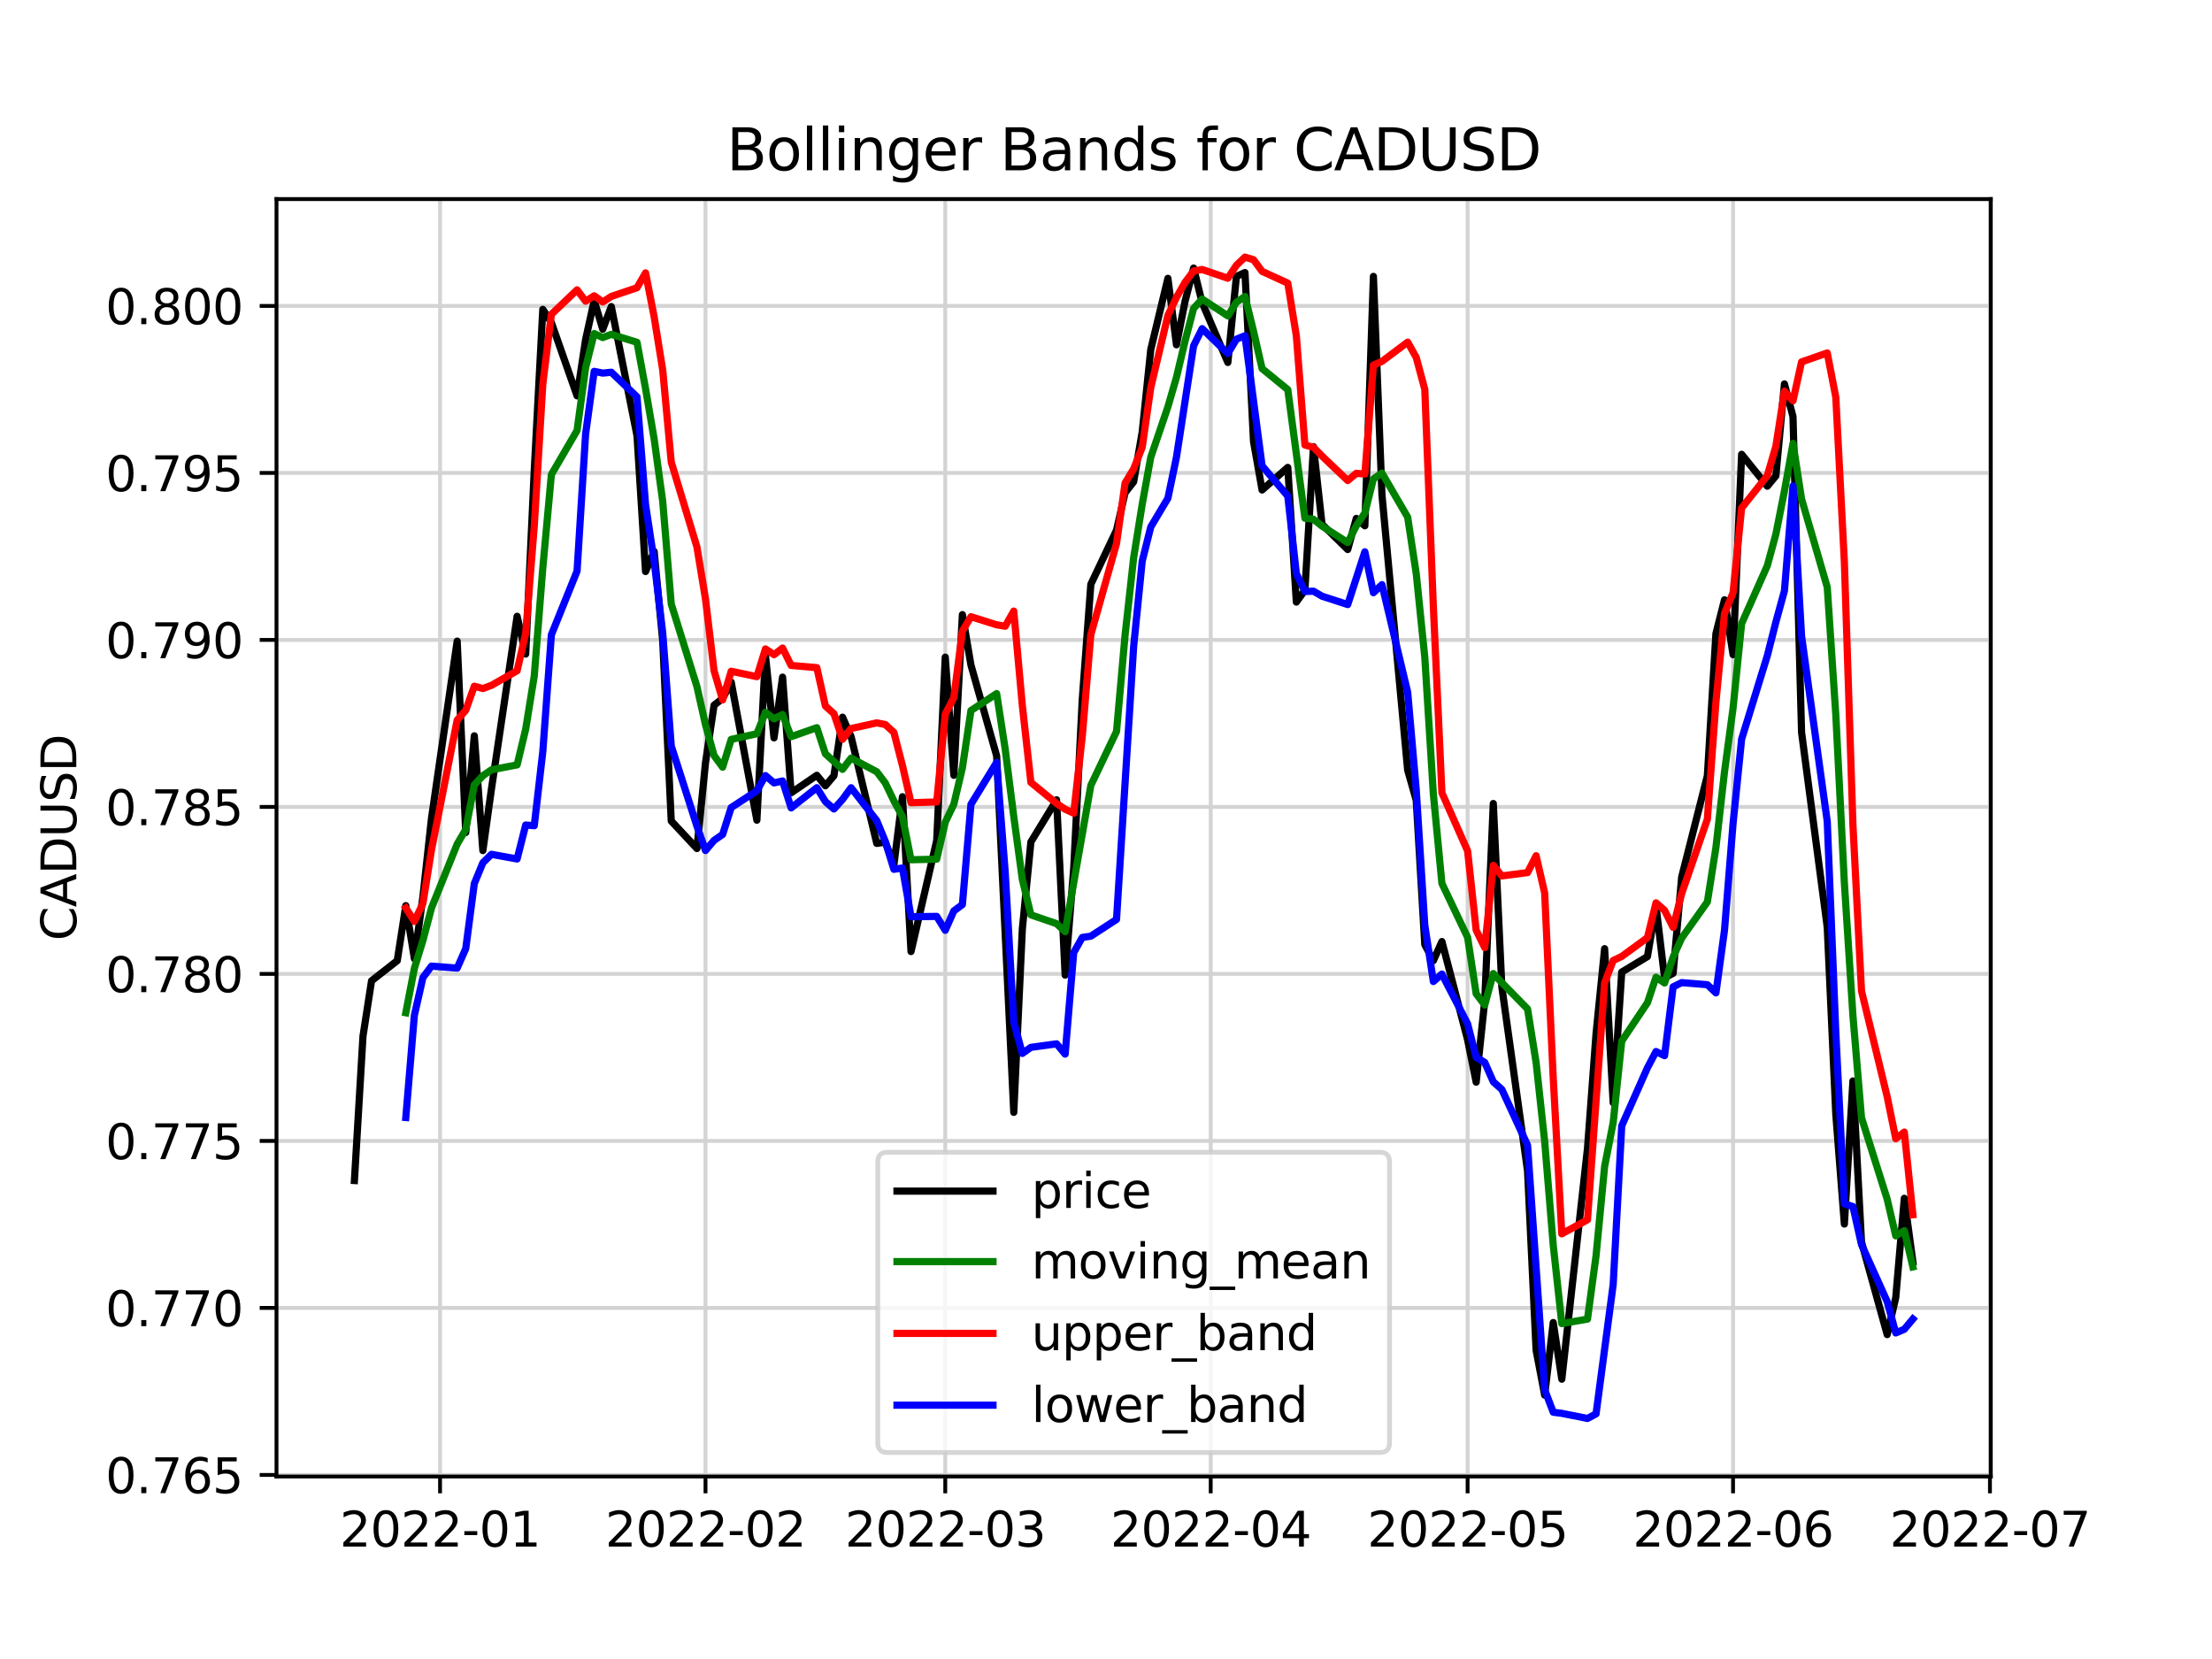 <?xml version="1.0" encoding="utf-8" standalone="no"?>
<!DOCTYPE svg PUBLIC "-//W3C//DTD SVG 1.1//EN"
  "http://www.w3.org/Graphics/SVG/1.1/DTD/svg11.dtd">
<svg xmlns:xlink="http://www.w3.org/1999/xlink" width="460.8pt" height="345.6pt" viewBox="0 0 460.8 345.6" xmlns="http://www.w3.org/2000/svg" version="1.1">
 <defs>
  <style type="text/css">*{stroke-linejoin: round; stroke-linecap: butt}</style>
 </defs>
 <g id="figure_1">
  <g id="patch_1">
   <path d="M 0 345.6 
L 460.8 345.6 
L 460.8 0 
L 0 0 
z
" style="fill: #ffffff"/>
  </g>
  <g id="axes_1">
   <g id="patch_2">
    <path d="M 57.6 307.584 
L 414.72 307.584 
L 414.72 41.472 
L 57.6 41.472 
z
" style="fill: #ffffff"/>
   </g>
   <g id="matplotlib.axis_1">
    <g id="xtick_1">
     <g id="line2d_1">
      <path d="M 91.671 307.584 
L 91.671 41.472 
" clip-path="url(#pd40b85e2d3)" style="fill: none; stroke: #d3d3d3; stroke-width: 0.8; stroke-linecap: square"/>
     </g>
     <g id="line2d_2">
      <defs>
       <path id="m1254510036" d="M 0 0 
L 0 3.5 
" style="stroke: #000000; stroke-width: 0.8"/>
      </defs>
      <g>
       <use xlink:href="#m1254510036" x="91.671" y="307.584" style="stroke: #000000; stroke-width: 0.8"/>
      </g>
     </g>
     <g id="text_1">
      <!-- 2022-01 -->
      <g transform="translate(70.779 322.182)scale(0.1 -0.1)">
       <defs>
        <path id="DejaVuSans-32" d="M 1228 531 
L 3431 531 
L 3431 0 
L 469 0 
L 469 531 
Q 828 903 1448 1529 
Q 2069 2156 2228 2338 
Q 2531 2678 2651 2914 
Q 2772 3150 2772 3378 
Q 2772 3750 2511 3984 
Q 2250 4219 1831 4219 
Q 1534 4219 1204 4116 
Q 875 4013 500 3803 
L 500 4441 
Q 881 4594 1212 4672 
Q 1544 4750 1819 4750 
Q 2544 4750 2975 4387 
Q 3406 4025 3406 3419 
Q 3406 3131 3298 2873 
Q 3191 2616 2906 2266 
Q 2828 2175 2409 1742 
Q 1991 1309 1228 531 
z
" transform="scale(0.016)"/>
        <path id="DejaVuSans-30" d="M 2034 4250 
Q 1547 4250 1301 3770 
Q 1056 3291 1056 2328 
Q 1056 1369 1301 889 
Q 1547 409 2034 409 
Q 2525 409 2770 889 
Q 3016 1369 3016 2328 
Q 3016 3291 2770 3770 
Q 2525 4250 2034 4250 
z
M 2034 4750 
Q 2819 4750 3233 4129 
Q 3647 3509 3647 2328 
Q 3647 1150 3233 529 
Q 2819 -91 2034 -91 
Q 1250 -91 836 529 
Q 422 1150 422 2328 
Q 422 3509 836 4129 
Q 1250 4750 2034 4750 
z
" transform="scale(0.016)"/>
        <path id="DejaVuSans-2d" d="M 313 2009 
L 1997 2009 
L 1997 1497 
L 313 1497 
L 313 2009 
z
" transform="scale(0.016)"/>
        <path id="DejaVuSans-31" d="M 794 531 
L 1825 531 
L 1825 4091 
L 703 3866 
L 703 4441 
L 1819 4666 
L 2450 4666 
L 2450 531 
L 3481 531 
L 3481 0 
L 794 0 
L 794 531 
z
" transform="scale(0.016)"/>
       </defs>
       <use xlink:href="#DejaVuSans-32"/>
       <use xlink:href="#DejaVuSans-30" x="63.623"/>
       <use xlink:href="#DejaVuSans-32" x="127.246"/>
       <use xlink:href="#DejaVuSans-32" x="190.869"/>
       <use xlink:href="#DejaVuSans-2d" x="254.492"/>
       <use xlink:href="#DejaVuSans-30" x="290.576"/>
       <use xlink:href="#DejaVuSans-31" x="354.199"/>
      </g>
     </g>
    </g>
    <g id="xtick_2">
     <g id="line2d_3">
      <path d="M 146.969 307.584 
L 146.969 41.472 
" clip-path="url(#pd40b85e2d3)" style="fill: none; stroke: #d3d3d3; stroke-width: 0.8; stroke-linecap: square"/>
     </g>
     <g id="line2d_4">
      <g>
       <use xlink:href="#m1254510036" x="146.969" y="307.584" style="stroke: #000000; stroke-width: 0.8"/>
      </g>
     </g>
     <g id="text_2">
      <!-- 2022-02 -->
      <g transform="translate(126.078 322.182)scale(0.1 -0.1)">
       <use xlink:href="#DejaVuSans-32"/>
       <use xlink:href="#DejaVuSans-30" x="63.623"/>
       <use xlink:href="#DejaVuSans-32" x="127.246"/>
       <use xlink:href="#DejaVuSans-32" x="190.869"/>
       <use xlink:href="#DejaVuSans-2d" x="254.492"/>
       <use xlink:href="#DejaVuSans-30" x="290.576"/>
       <use xlink:href="#DejaVuSans-32" x="354.199"/>
      </g>
     </g>
    </g>
    <g id="xtick_3">
     <g id="line2d_5">
      <path d="M 196.916 307.584 
L 196.916 41.472 
" clip-path="url(#pd40b85e2d3)" style="fill: none; stroke: #d3d3d3; stroke-width: 0.8; stroke-linecap: square"/>
     </g>
     <g id="line2d_6">
      <g>
       <use xlink:href="#m1254510036" x="196.916" y="307.584" style="stroke: #000000; stroke-width: 0.8"/>
      </g>
     </g>
     <g id="text_3">
      <!-- 2022-03 -->
      <g transform="translate(176.025 322.182)scale(0.1 -0.1)">
       <defs>
        <path id="DejaVuSans-33" d="M 2597 2516 
Q 3050 2419 3304 2112 
Q 3559 1806 3559 1356 
Q 3559 666 3084 287 
Q 2609 -91 1734 -91 
Q 1441 -91 1130 -33 
Q 819 25 488 141 
L 488 750 
Q 750 597 1062 519 
Q 1375 441 1716 441 
Q 2309 441 2620 675 
Q 2931 909 2931 1356 
Q 2931 1769 2642 2001 
Q 2353 2234 1838 2234 
L 1294 2234 
L 1294 2753 
L 1863 2753 
Q 2328 2753 2575 2939 
Q 2822 3125 2822 3475 
Q 2822 3834 2567 4026 
Q 2313 4219 1838 4219 
Q 1578 4219 1281 4162 
Q 984 4106 628 3988 
L 628 4550 
Q 988 4650 1302 4700 
Q 1616 4750 1894 4750 
Q 2613 4750 3031 4423 
Q 3450 4097 3450 3541 
Q 3450 3153 3228 2886 
Q 3006 2619 2597 2516 
z
" transform="scale(0.016)"/>
       </defs>
       <use xlink:href="#DejaVuSans-32"/>
       <use xlink:href="#DejaVuSans-30" x="63.623"/>
       <use xlink:href="#DejaVuSans-32" x="127.246"/>
       <use xlink:href="#DejaVuSans-32" x="190.869"/>
       <use xlink:href="#DejaVuSans-2d" x="254.492"/>
       <use xlink:href="#DejaVuSans-30" x="290.576"/>
       <use xlink:href="#DejaVuSans-33" x="354.199"/>
      </g>
     </g>
    </g>
    <g id="xtick_4">
     <g id="line2d_7">
      <path d="M 252.214 307.584 
L 252.214 41.472 
" clip-path="url(#pd40b85e2d3)" style="fill: none; stroke: #d3d3d3; stroke-width: 0.8; stroke-linecap: square"/>
     </g>
     <g id="line2d_8">
      <g>
       <use xlink:href="#m1254510036" x="252.214" y="307.584" style="stroke: #000000; stroke-width: 0.8"/>
      </g>
     </g>
     <g id="text_4">
      <!-- 2022-04 -->
      <g transform="translate(231.323 322.182)scale(0.1 -0.1)">
       <defs>
        <path id="DejaVuSans-34" d="M 2419 4116 
L 825 1625 
L 2419 1625 
L 2419 4116 
z
M 2253 4666 
L 3047 4666 
L 3047 1625 
L 3713 1625 
L 3713 1100 
L 3047 1100 
L 3047 0 
L 2419 0 
L 2419 1100 
L 313 1100 
L 313 1709 
L 2253 4666 
z
" transform="scale(0.016)"/>
       </defs>
       <use xlink:href="#DejaVuSans-32"/>
       <use xlink:href="#DejaVuSans-30" x="63.623"/>
       <use xlink:href="#DejaVuSans-32" x="127.246"/>
       <use xlink:href="#DejaVuSans-32" x="190.869"/>
       <use xlink:href="#DejaVuSans-2d" x="254.492"/>
       <use xlink:href="#DejaVuSans-30" x="290.576"/>
       <use xlink:href="#DejaVuSans-34" x="354.199"/>
      </g>
     </g>
    </g>
    <g id="xtick_5">
     <g id="line2d_9">
      <path d="M 305.729 307.584 
L 305.729 41.472 
" clip-path="url(#pd40b85e2d3)" style="fill: none; stroke: #d3d3d3; stroke-width: 0.8; stroke-linecap: square"/>
     </g>
     <g id="line2d_10">
      <g>
       <use xlink:href="#m1254510036" x="305.729" y="307.584" style="stroke: #000000; stroke-width: 0.8"/>
      </g>
     </g>
     <g id="text_5">
      <!-- 2022-05 -->
      <g transform="translate(284.837 322.182)scale(0.1 -0.1)">
       <defs>
        <path id="DejaVuSans-35" d="M 691 4666 
L 3169 4666 
L 3169 4134 
L 1269 4134 
L 1269 2991 
Q 1406 3038 1543 3061 
Q 1681 3084 1819 3084 
Q 2600 3084 3056 2656 
Q 3513 2228 3513 1497 
Q 3513 744 3044 326 
Q 2575 -91 1722 -91 
Q 1428 -91 1123 -41 
Q 819 9 494 109 
L 494 744 
Q 775 591 1075 516 
Q 1375 441 1709 441 
Q 2250 441 2565 725 
Q 2881 1009 2881 1497 
Q 2881 1984 2565 2268 
Q 2250 2553 1709 2553 
Q 1456 2553 1204 2497 
Q 953 2441 691 2322 
L 691 4666 
z
" transform="scale(0.016)"/>
       </defs>
       <use xlink:href="#DejaVuSans-32"/>
       <use xlink:href="#DejaVuSans-30" x="63.623"/>
       <use xlink:href="#DejaVuSans-32" x="127.246"/>
       <use xlink:href="#DejaVuSans-32" x="190.869"/>
       <use xlink:href="#DejaVuSans-2d" x="254.492"/>
       <use xlink:href="#DejaVuSans-30" x="290.576"/>
       <use xlink:href="#DejaVuSans-35" x="354.199"/>
      </g>
     </g>
    </g>
    <g id="xtick_6">
     <g id="line2d_11">
      <path d="M 361.027 307.584 
L 361.027 41.472 
" clip-path="url(#pd40b85e2d3)" style="fill: none; stroke: #d3d3d3; stroke-width: 0.8; stroke-linecap: square"/>
     </g>
     <g id="line2d_12">
      <g>
       <use xlink:href="#m1254510036" x="361.027" y="307.584" style="stroke: #000000; stroke-width: 0.8"/>
      </g>
     </g>
     <g id="text_6">
      <!-- 2022-06 -->
      <g transform="translate(340.136 322.182)scale(0.1 -0.1)">
       <defs>
        <path id="DejaVuSans-36" d="M 2113 2584 
Q 1688 2584 1439 2293 
Q 1191 2003 1191 1497 
Q 1191 994 1439 701 
Q 1688 409 2113 409 
Q 2538 409 2786 701 
Q 3034 994 3034 1497 
Q 3034 2003 2786 2293 
Q 2538 2584 2113 2584 
z
M 3366 4563 
L 3366 3988 
Q 3128 4100 2886 4159 
Q 2644 4219 2406 4219 
Q 1781 4219 1451 3797 
Q 1122 3375 1075 2522 
Q 1259 2794 1537 2939 
Q 1816 3084 2150 3084 
Q 2853 3084 3261 2657 
Q 3669 2231 3669 1497 
Q 3669 778 3244 343 
Q 2819 -91 2113 -91 
Q 1303 -91 875 529 
Q 447 1150 447 2328 
Q 447 3434 972 4092 
Q 1497 4750 2381 4750 
Q 2619 4750 2861 4703 
Q 3103 4656 3366 4563 
z
" transform="scale(0.016)"/>
       </defs>
       <use xlink:href="#DejaVuSans-32"/>
       <use xlink:href="#DejaVuSans-30" x="63.623"/>
       <use xlink:href="#DejaVuSans-32" x="127.246"/>
       <use xlink:href="#DejaVuSans-32" x="190.869"/>
       <use xlink:href="#DejaVuSans-2d" x="254.492"/>
       <use xlink:href="#DejaVuSans-30" x="290.576"/>
       <use xlink:href="#DejaVuSans-36" x="354.199"/>
      </g>
     </g>
    </g>
    <g id="xtick_7">
     <g id="line2d_13">
      <path d="M 414.542 307.584 
L 414.542 41.472 
" clip-path="url(#pd40b85e2d3)" style="fill: none; stroke: #d3d3d3; stroke-width: 0.8; stroke-linecap: square"/>
     </g>
     <g id="line2d_14">
      <g>
       <use xlink:href="#m1254510036" x="414.542" y="307.584" style="stroke: #000000; stroke-width: 0.8"/>
      </g>
     </g>
     <g id="text_7">
      <!-- 2022-07 -->
      <g transform="translate(393.65 322.182)scale(0.1 -0.1)">
       <defs>
        <path id="DejaVuSans-37" d="M 525 4666 
L 3525 4666 
L 3525 4397 
L 1831 0 
L 1172 0 
L 2766 4134 
L 525 4134 
L 525 4666 
z
" transform="scale(0.016)"/>
       </defs>
       <use xlink:href="#DejaVuSans-32"/>
       <use xlink:href="#DejaVuSans-30" x="63.623"/>
       <use xlink:href="#DejaVuSans-32" x="127.246"/>
       <use xlink:href="#DejaVuSans-32" x="190.869"/>
       <use xlink:href="#DejaVuSans-2d" x="254.492"/>
       <use xlink:href="#DejaVuSans-30" x="290.576"/>
       <use xlink:href="#DejaVuSans-37" x="354.199"/>
      </g>
     </g>
    </g>
   </g>
   <g id="matplotlib.axis_2">
    <g id="ytick_1">
     <g id="line2d_15">
      <path d="M 57.6 307.251 
L 414.72 307.251 
" clip-path="url(#pd40b85e2d3)" style="fill: none; stroke: #d3d3d3; stroke-width: 0.8; stroke-linecap: square"/>
     </g>
     <g id="line2d_16">
      <defs>
       <path id="mce2b4464a5" d="M 0 0 
L -3.5 0 
" style="stroke: #000000; stroke-width: 0.8"/>
      </defs>
      <g>
       <use xlink:href="#mce2b4464a5" x="57.6" y="307.251" style="stroke: #000000; stroke-width: 0.8"/>
      </g>
     </g>
     <g id="text_8">
      <!-- 0.765 -->
      <g transform="translate(21.972 311.05)scale(0.1 -0.1)">
       <defs>
        <path id="DejaVuSans-2e" d="M 684 794 
L 1344 794 
L 1344 0 
L 684 0 
L 684 794 
z
" transform="scale(0.016)"/>
       </defs>
       <use xlink:href="#DejaVuSans-30"/>
       <use xlink:href="#DejaVuSans-2e" x="63.623"/>
       <use xlink:href="#DejaVuSans-37" x="95.41"/>
       <use xlink:href="#DejaVuSans-36" x="159.033"/>
       <use xlink:href="#DejaVuSans-35" x="222.656"/>
      </g>
     </g>
    </g>
    <g id="ytick_2">
     <g id="line2d_17">
      <path d="M 57.6 272.462 
L 414.72 272.462 
" clip-path="url(#pd40b85e2d3)" style="fill: none; stroke: #d3d3d3; stroke-width: 0.8; stroke-linecap: square"/>
     </g>
     <g id="line2d_18">
      <g>
       <use xlink:href="#mce2b4464a5" x="57.6" y="272.462" style="stroke: #000000; stroke-width: 0.8"/>
      </g>
     </g>
     <g id="text_9">
      <!-- 0.770 -->
      <g transform="translate(21.972 276.261)scale(0.1 -0.1)">
       <use xlink:href="#DejaVuSans-30"/>
       <use xlink:href="#DejaVuSans-2e" x="63.623"/>
       <use xlink:href="#DejaVuSans-37" x="95.41"/>
       <use xlink:href="#DejaVuSans-37" x="159.033"/>
       <use xlink:href="#DejaVuSans-30" x="222.656"/>
      </g>
     </g>
    </g>
    <g id="ytick_3">
     <g id="line2d_19">
      <path d="M 57.6 237.674 
L 414.72 237.674 
" clip-path="url(#pd40b85e2d3)" style="fill: none; stroke: #d3d3d3; stroke-width: 0.8; stroke-linecap: square"/>
     </g>
     <g id="line2d_20">
      <g>
       <use xlink:href="#mce2b4464a5" x="57.6" y="237.674" style="stroke: #000000; stroke-width: 0.8"/>
      </g>
     </g>
     <g id="text_10">
      <!-- 0.775 -->
      <g transform="translate(21.972 241.473)scale(0.1 -0.1)">
       <use xlink:href="#DejaVuSans-30"/>
       <use xlink:href="#DejaVuSans-2e" x="63.623"/>
       <use xlink:href="#DejaVuSans-37" x="95.41"/>
       <use xlink:href="#DejaVuSans-37" x="159.033"/>
       <use xlink:href="#DejaVuSans-35" x="222.656"/>
      </g>
     </g>
    </g>
    <g id="ytick_4">
     <g id="line2d_21">
      <path d="M 57.6 202.886 
L 414.72 202.886 
" clip-path="url(#pd40b85e2d3)" style="fill: none; stroke: #d3d3d3; stroke-width: 0.8; stroke-linecap: square"/>
     </g>
     <g id="line2d_22">
      <g>
       <use xlink:href="#mce2b4464a5" x="57.6" y="202.886" style="stroke: #000000; stroke-width: 0.8"/>
      </g>
     </g>
     <g id="text_11">
      <!-- 0.780 -->
      <g transform="translate(21.972 206.685)scale(0.1 -0.1)">
       <defs>
        <path id="DejaVuSans-38" d="M 2034 2216 
Q 1584 2216 1326 1975 
Q 1069 1734 1069 1313 
Q 1069 891 1326 650 
Q 1584 409 2034 409 
Q 2484 409 2743 651 
Q 3003 894 3003 1313 
Q 3003 1734 2745 1975 
Q 2488 2216 2034 2216 
z
M 1403 2484 
Q 997 2584 770 2862 
Q 544 3141 544 3541 
Q 544 4100 942 4425 
Q 1341 4750 2034 4750 
Q 2731 4750 3128 4425 
Q 3525 4100 3525 3541 
Q 3525 3141 3298 2862 
Q 3072 2584 2669 2484 
Q 3125 2378 3379 2068 
Q 3634 1759 3634 1313 
Q 3634 634 3220 271 
Q 2806 -91 2034 -91 
Q 1263 -91 848 271 
Q 434 634 434 1313 
Q 434 1759 690 2068 
Q 947 2378 1403 2484 
z
M 1172 3481 
Q 1172 3119 1398 2916 
Q 1625 2713 2034 2713 
Q 2441 2713 2670 2916 
Q 2900 3119 2900 3481 
Q 2900 3844 2670 4047 
Q 2441 4250 2034 4250 
Q 1625 4250 1398 4047 
Q 1172 3844 1172 3481 
z
" transform="scale(0.016)"/>
       </defs>
       <use xlink:href="#DejaVuSans-30"/>
       <use xlink:href="#DejaVuSans-2e" x="63.623"/>
       <use xlink:href="#DejaVuSans-37" x="95.41"/>
       <use xlink:href="#DejaVuSans-38" x="159.033"/>
       <use xlink:href="#DejaVuSans-30" x="222.656"/>
      </g>
     </g>
    </g>
    <g id="ytick_5">
     <g id="line2d_23">
      <path d="M 57.6 168.097 
L 414.72 168.097 
" clip-path="url(#pd40b85e2d3)" style="fill: none; stroke: #d3d3d3; stroke-width: 0.8; stroke-linecap: square"/>
     </g>
     <g id="line2d_24">
      <g>
       <use xlink:href="#mce2b4464a5" x="57.6" y="168.097" style="stroke: #000000; stroke-width: 0.8"/>
      </g>
     </g>
     <g id="text_12">
      <!-- 0.785 -->
      <g transform="translate(21.972 171.897)scale(0.1 -0.1)">
       <use xlink:href="#DejaVuSans-30"/>
       <use xlink:href="#DejaVuSans-2e" x="63.623"/>
       <use xlink:href="#DejaVuSans-37" x="95.41"/>
       <use xlink:href="#DejaVuSans-38" x="159.033"/>
       <use xlink:href="#DejaVuSans-35" x="222.656"/>
      </g>
     </g>
    </g>
    <g id="ytick_6">
     <g id="line2d_25">
      <path d="M 57.6 133.309 
L 414.72 133.309 
" clip-path="url(#pd40b85e2d3)" style="fill: none; stroke: #d3d3d3; stroke-width: 0.8; stroke-linecap: square"/>
     </g>
     <g id="line2d_26">
      <g>
       <use xlink:href="#mce2b4464a5" x="57.6" y="133.309" style="stroke: #000000; stroke-width: 0.8"/>
      </g>
     </g>
     <g id="text_13">
      <!-- 0.790 -->
      <g transform="translate(21.972 137.108)scale(0.1 -0.1)">
       <defs>
        <path id="DejaVuSans-39" d="M 703 97 
L 703 672 
Q 941 559 1184 500 
Q 1428 441 1663 441 
Q 2288 441 2617 861 
Q 2947 1281 2994 2138 
Q 2813 1869 2534 1725 
Q 2256 1581 1919 1581 
Q 1219 1581 811 2004 
Q 403 2428 403 3163 
Q 403 3881 828 4315 
Q 1253 4750 1959 4750 
Q 2769 4750 3195 4129 
Q 3622 3509 3622 2328 
Q 3622 1225 3098 567 
Q 2575 -91 1691 -91 
Q 1453 -91 1209 -44 
Q 966 3 703 97 
z
M 1959 2075 
Q 2384 2075 2632 2365 
Q 2881 2656 2881 3163 
Q 2881 3666 2632 3958 
Q 2384 4250 1959 4250 
Q 1534 4250 1286 3958 
Q 1038 3666 1038 3163 
Q 1038 2656 1286 2365 
Q 1534 2075 1959 2075 
z
" transform="scale(0.016)"/>
       </defs>
       <use xlink:href="#DejaVuSans-30"/>
       <use xlink:href="#DejaVuSans-2e" x="63.623"/>
       <use xlink:href="#DejaVuSans-37" x="95.41"/>
       <use xlink:href="#DejaVuSans-39" x="159.033"/>
       <use xlink:href="#DejaVuSans-30" x="222.656"/>
      </g>
     </g>
    </g>
    <g id="ytick_7">
     <g id="line2d_27">
      <path d="M 57.6 98.521 
L 414.72 98.521 
" clip-path="url(#pd40b85e2d3)" style="fill: none; stroke: #d3d3d3; stroke-width: 0.8; stroke-linecap: square"/>
     </g>
     <g id="line2d_28">
      <g>
       <use xlink:href="#mce2b4464a5" x="57.6" y="98.521" style="stroke: #000000; stroke-width: 0.8"/>
      </g>
     </g>
     <g id="text_14">
      <!-- 0.795 -->
      <g transform="translate(21.972 102.32)scale(0.1 -0.1)">
       <use xlink:href="#DejaVuSans-30"/>
       <use xlink:href="#DejaVuSans-2e" x="63.623"/>
       <use xlink:href="#DejaVuSans-37" x="95.41"/>
       <use xlink:href="#DejaVuSans-39" x="159.033"/>
       <use xlink:href="#DejaVuSans-35" x="222.656"/>
      </g>
     </g>
    </g>
    <g id="ytick_8">
     <g id="line2d_29">
      <path d="M 57.6 63.732 
L 414.72 63.732 
" clip-path="url(#pd40b85e2d3)" style="fill: none; stroke: #d3d3d3; stroke-width: 0.8; stroke-linecap: square"/>
     </g>
     <g id="line2d_30">
      <g>
       <use xlink:href="#mce2b4464a5" x="57.6" y="63.732" style="stroke: #000000; stroke-width: 0.8"/>
      </g>
     </g>
     <g id="text_15">
      <!-- 0.800 -->
      <g transform="translate(21.972 67.532)scale(0.1 -0.1)">
       <use xlink:href="#DejaVuSans-30"/>
       <use xlink:href="#DejaVuSans-2e" x="63.623"/>
       <use xlink:href="#DejaVuSans-38" x="95.41"/>
       <use xlink:href="#DejaVuSans-30" x="159.033"/>
       <use xlink:href="#DejaVuSans-30" x="222.656"/>
      </g>
     </g>
    </g>
    <g id="text_16">
     <!-- CADUSD -->
     <g transform="translate(15.892 195.973)rotate(-90)scale(0.1 -0.1)">
      <defs>
       <path id="DejaVuSans-43" d="M 4122 4306 
L 4122 3641 
Q 3803 3938 3442 4084 
Q 3081 4231 2675 4231 
Q 1875 4231 1450 3742 
Q 1025 3253 1025 2328 
Q 1025 1406 1450 917 
Q 1875 428 2675 428 
Q 3081 428 3442 575 
Q 3803 722 4122 1019 
L 4122 359 
Q 3791 134 3420 21 
Q 3050 -91 2638 -91 
Q 1578 -91 968 557 
Q 359 1206 359 2328 
Q 359 3453 968 4101 
Q 1578 4750 2638 4750 
Q 3056 4750 3426 4639 
Q 3797 4528 4122 4306 
z
" transform="scale(0.016)"/>
       <path id="DejaVuSans-41" d="M 2188 4044 
L 1331 1722 
L 3047 1722 
L 2188 4044 
z
M 1831 4666 
L 2547 4666 
L 4325 0 
L 3669 0 
L 3244 1197 
L 1141 1197 
L 716 0 
L 50 0 
L 1831 4666 
z
" transform="scale(0.016)"/>
       <path id="DejaVuSans-44" d="M 1259 4147 
L 1259 519 
L 2022 519 
Q 2988 519 3436 956 
Q 3884 1394 3884 2338 
Q 3884 3275 3436 3711 
Q 2988 4147 2022 4147 
L 1259 4147 
z
M 628 4666 
L 1925 4666 
Q 3281 4666 3915 4102 
Q 4550 3538 4550 2338 
Q 4550 1131 3912 565 
Q 3275 0 1925 0 
L 628 0 
L 628 4666 
z
" transform="scale(0.016)"/>
       <path id="DejaVuSans-55" d="M 556 4666 
L 1191 4666 
L 1191 1831 
Q 1191 1081 1462 751 
Q 1734 422 2344 422 
Q 2950 422 3222 751 
Q 3494 1081 3494 1831 
L 3494 4666 
L 4128 4666 
L 4128 1753 
Q 4128 841 3676 375 
Q 3225 -91 2344 -91 
Q 1459 -91 1007 375 
Q 556 841 556 1753 
L 556 4666 
z
" transform="scale(0.016)"/>
       <path id="DejaVuSans-53" d="M 3425 4513 
L 3425 3897 
Q 3066 4069 2747 4153 
Q 2428 4238 2131 4238 
Q 1616 4238 1336 4038 
Q 1056 3838 1056 3469 
Q 1056 3159 1242 3001 
Q 1428 2844 1947 2747 
L 2328 2669 
Q 3034 2534 3370 2195 
Q 3706 1856 3706 1288 
Q 3706 609 3251 259 
Q 2797 -91 1919 -91 
Q 1588 -91 1214 -16 
Q 841 59 441 206 
L 441 856 
Q 825 641 1194 531 
Q 1563 422 1919 422 
Q 2459 422 2753 634 
Q 3047 847 3047 1241 
Q 3047 1584 2836 1778 
Q 2625 1972 2144 2069 
L 1759 2144 
Q 1053 2284 737 2584 
Q 422 2884 422 3419 
Q 422 4038 858 4394 
Q 1294 4750 2059 4750 
Q 2388 4750 2728 4690 
Q 3069 4631 3425 4513 
z
" transform="scale(0.016)"/>
      </defs>
      <use xlink:href="#DejaVuSans-43"/>
      <use xlink:href="#DejaVuSans-41" x="69.824"/>
      <use xlink:href="#DejaVuSans-44" x="138.232"/>
      <use xlink:href="#DejaVuSans-55" x="215.234"/>
      <use xlink:href="#DejaVuSans-53" x="288.428"/>
      <use xlink:href="#DejaVuSans-44" x="351.904"/>
     </g>
    </g>
   </g>
   <g id="line2d_31">
    <path d="M 73.833 245.925 
L 75.617 215.845 
L 77.4 204.319 
L 82.752 200.127 
L 84.536 188.662 
L 86.319 199.703 
L 88.103 186.789 
L 89.887 170.475 
L 95.239 133.557 
L 97.022 173.429 
L 98.806 153.285 
L 100.59 177.192 
L 102.374 164.385 
L 107.725 128.386 
L 109.509 136.248 
L 111.293 98.03 
L 113.077 64.445 
L 114.861 67.203 
L 120.212 82.461 
L 121.996 70.715 
L 123.78 62.619 
L 125.563 68.582 
L 127.347 63.866 
L 132.699 90.763 
L 134.482 119.061 
L 136.266 114.868 
L 138.05 133.427 
L 139.834 171.031 
L 145.185 176.764 
L 146.969 158.884 
L 148.753 146.898 
L 150.537 145.515 
L 152.321 142.098 
L 157.672 170.86 
L 159.456 136.508 
L 161.24 153.716 
L 163.024 141.059 
L 164.807 165.157 
L 170.159 161.507 
L 171.943 163.698 
L 173.726 161.592 
L 175.51 149.403 
L 177.294 153.458 
L 182.646 175.696 
L 184.429 175.439 
L 186.213 180.181 
L 187.997 165.973 
L 189.781 198.22 
L 195.132 175.097 
L 196.916 136.899 
L 198.7 161.507 
L 200.484 128.038 
L 202.267 138.546 
L 207.619 157.464 
L 211.187 231.723 
L 212.97 193.552 
L 214.754 175.396 
L 220.106 166.616 
L 221.889 203.134 
L 223.673 180.907 
L 225.457 145.688 
L 227.241 121.722 
L 232.592 110.448 
L 234.376 102.644 
L 236.16 100.36 
L 237.944 89.97 
L 239.728 72.802 
L 243.295 57.982 
L 245.079 71.825 
L 246.863 62.797 
L 248.647 55.84 
L 250.431 63.065 
L 255.782 75.508 
L 257.566 57.581 
L 259.35 56.777 
L 261.133 91.998 
L 262.917 102.073 
L 268.269 97.37 
L 270.053 125.426 
L 271.836 122.943 
L 273.62 93.056 
L 275.404 109.223 
L 280.755 114.474 
L 282.539 107.996 
L 284.323 109.529 
L 286.107 57.581 
L 287.891 103.127 
L 293.242 160.432 
L 295.026 166.702 
L 296.81 196.778 
L 298.594 200.127 
L 300.377 196.141 
L 305.729 216.603 
L 307.513 225.433 
L 309.296 208.504 
L 311.08 167.388 
L 312.864 205.63 
L 318.216 243.925 
L 319.999 281.27 
L 321.783 290.629 
L 323.567 275.508 
L 325.351 287.308 
L 330.702 239.25 
L 332.486 215.339 
L 334.27 197.626 
L 336.054 229.711 
L 337.838 202.499 
L 343.189 199.28 
L 344.973 188.705 
L 346.757 203.685 
L 348.54 202.753 
L 350.324 182.699 
L 355.676 161.592 
L 357.459 131.994 
L 359.243 124.947 
L 361.027 136.379 
L 362.811 94.641 
L 368.162 101.283 
L 369.946 99.129 
L 371.73 79.982 
L 373.514 86.792 
L 375.298 152.553 
L 380.649 193.169 
L 382.433 232.141 
L 384.217 254.991 
L 386.001 225.181 
L 387.784 258.726 
L 393.136 278.02 
L 394.92 270.311 
L 396.703 249.63 
L 398.487 262.869 
L 398.487 262.869 
" clip-path="url(#pd40b85e2d3)" style="fill: none; stroke: #000000; stroke-width: 1.5; stroke-linecap: square"/>
   </g>
   <g id="line2d_32">
    <path d="M 84.536 210.976 
L 86.319 201.731 
L 88.103 195.92 
L 89.887 189.151 
L 95.239 175.837 
L 97.022 172.791 
L 98.806 163.507 
L 100.59 161.588 
L 102.374 160.37 
L 107.725 159.335 
L 109.509 151.899 
L 111.293 140.848 
L 113.077 118.299 
L 114.861 98.862 
L 120.212 89.677 
L 121.996 76.571 
L 123.78 69.489 
L 125.563 70.316 
L 127.347 69.649 
L 132.699 71.309 
L 134.482 80.978 
L 136.266 91.428 
L 138.05 104.397 
L 139.834 125.83 
L 145.185 143.03 
L 146.969 150.995 
L 148.753 157.401 
L 150.537 159.818 
L 152.321 154.032 
L 157.672 152.851 
L 159.456 148.376 
L 161.24 149.739 
L 163.024 148.848 
L 164.807 153.46 
L 170.159 151.589 
L 171.943 157.027 
L 175.51 160.271 
L 177.294 157.932 
L 182.646 160.769 
L 184.429 163.118 
L 186.213 166.835 
L 187.997 170.149 
L 189.781 179.102 
L 195.132 178.982 
L 196.916 171.274 
L 198.7 167.539 
L 200.484 159.952 
L 202.267 148.017 
L 207.619 144.491 
L 209.403 156.067 
L 211.187 170.111 
L 212.97 183.213 
L 214.754 190.583 
L 220.106 192.414 
L 221.889 194.084 
L 227.241 163.613 
L 232.592 152.38 
L 234.376 132.282 
L 236.16 116.172 
L 237.944 105.029 
L 239.728 95.245 
L 243.295 84.751 
L 245.079 78.588 
L 246.863 71.075 
L 248.647 64.249 
L 250.431 62.302 
L 255.782 65.807 
L 257.566 62.958 
L 259.35 61.754 
L 261.133 68.986 
L 262.917 76.787 
L 268.269 81.16 
L 271.836 107.962 
L 273.62 108.173 
L 275.404 109.603 
L 280.755 113.024 
L 282.539 109.538 
L 284.323 106.855 
L 286.107 99.76 
L 287.891 98.541 
L 293.242 107.733 
L 295.026 119.474 
L 296.81 136.924 
L 298.594 165.433 
L 300.377 184.036 
L 305.729 195.27 
L 307.513 207.016 
L 309.296 209.362 
L 311.08 202.814 
L 312.864 204.712 
L 318.216 210.176 
L 319.999 221.344 
L 321.783 237.768 
L 323.567 259.392 
L 325.351 275.728 
L 330.702 274.793 
L 332.486 261.607 
L 334.27 243.006 
L 336.054 233.847 
L 337.838 216.885 
L 343.189 208.891 
L 344.973 203.564 
L 346.757 204.776 
L 348.54 199.384 
L 350.324 195.424 
L 355.676 187.887 
L 357.459 176.544 
L 359.243 160.797 
L 361.027 147.522 
L 362.811 129.911 
L 368.162 117.849 
L 369.946 111.276 
L 371.73 102.283 
L 373.514 92.365 
L 375.298 103.948 
L 380.649 122.325 
L 382.433 148.927 
L 384.217 183.929 
L 386.001 211.607 
L 387.784 232.842 
L 393.136 249.812 
L 394.92 257.446 
L 396.703 256.374 
L 398.487 263.911 
L 398.487 263.911 
" clip-path="url(#pd40b85e2d3)" style="fill: none; stroke: #008000; stroke-width: 1.5; stroke-linecap: square"/>
   </g>
   <g id="line2d_33">
    <path d="M 84.536 189.152 
L 86.319 191.941 
L 88.103 188.197 
L 89.887 177.043 
L 95.239 150 
L 97.022 147.965 
L 98.806 142.949 
L 100.59 143.44 
L 102.374 142.772 
L 107.725 139.73 
L 109.509 131.928 
L 111.293 109.684 
L 113.077 80.027 
L 114.861 65.483 
L 120.212 60.384 
L 121.996 62.748 
L 123.78 61.62 
L 125.563 62.907 
L 127.347 61.754 
L 132.699 59.938 
L 134.482 56.846 
L 136.266 65.957 
L 138.05 77.029 
L 139.834 96.264 
L 145.185 113.953 
L 146.969 124.815 
L 148.753 139.737 
L 150.537 145.807 
L 152.321 139.835 
L 157.672 140.96 
L 159.456 135.183 
L 161.24 136.387 
L 163.024 135.003 
L 164.807 138.621 
L 170.159 139.086 
L 171.943 147.07 
L 173.726 148.677 
L 175.51 154.006 
L 177.294 151.763 
L 182.646 150.587 
L 184.429 150.934 
L 186.213 152.574 
L 187.997 159.479 
L 189.781 167.227 
L 195.132 167.061 
L 196.916 148.747 
L 198.7 145.312 
L 200.484 131.464 
L 202.267 128.474 
L 207.619 130.16 
L 209.403 130.459 
L 211.187 127.3 
L 212.97 146.978 
L 214.754 162.986 
L 220.106 167.378 
L 221.889 168.576 
L 223.673 169.403 
L 225.457 153.408 
L 227.241 132.204 
L 232.592 113.224 
L 234.376 100.617 
L 236.16 97.681 
L 237.944 93.172 
L 239.728 80.722 
L 243.295 65.71 
L 245.079 61.949 
L 246.863 58.823 
L 248.647 56.461 
L 250.431 56.139 
L 255.782 57.961 
L 257.566 55.259 
L 259.35 53.568 
L 261.133 54.101 
L 262.917 56.529 
L 268.269 58.978 
L 270.053 69.975 
L 271.836 92.704 
L 273.62 93.188 
L 275.404 95.009 
L 280.755 100.106 
L 282.539 98.604 
L 284.323 98.754 
L 286.107 76.052 
L 287.891 75.289 
L 293.242 71.274 
L 295.026 74.46 
L 296.81 81.113 
L 298.594 126.398 
L 300.377 165.158 
L 305.729 177.257 
L 307.513 193.772 
L 309.296 197.409 
L 311.08 180.266 
L 312.864 182.469 
L 318.216 181.777 
L 319.999 178.262 
L 321.783 186.022 
L 323.567 224.594 
L 325.351 257.031 
L 330.702 254.098 
L 334.27 204.738 
L 336.054 200.087 
L 337.838 199.243 
L 343.189 195.334 
L 344.973 188.079 
L 346.757 189.638 
L 348.54 193.187 
L 350.324 186.152 
L 355.676 170.642 
L 357.459 146.256 
L 359.243 127.799 
L 361.027 123.489 
L 362.811 105.835 
L 368.162 99.095 
L 369.946 92.965 
L 371.73 81.491 
L 373.514 83.493 
L 375.298 75.393 
L 380.649 73.524 
L 382.433 82.766 
L 384.217 117.072 
L 386.001 171.872 
L 387.784 206.414 
L 393.136 228.476 
L 394.92 237.213 
L 396.703 235.838 
L 398.487 253.049 
L 398.487 253.049 
" clip-path="url(#pd40b85e2d3)" style="fill: none; stroke: #ff0000; stroke-width: 1.5; stroke-linecap: square"/>
   </g>
   <g id="line2d_34">
    <path d="M 84.536 232.799 
L 86.319 211.521 
L 88.103 203.644 
L 89.887 201.26 
L 95.239 201.675 
L 97.022 197.616 
L 98.806 184.065 
L 100.59 179.735 
L 102.374 177.967 
L 107.725 178.94 
L 109.509 171.87 
L 111.293 172.012 
L 113.077 156.57 
L 114.861 132.242 
L 120.212 118.971 
L 121.996 90.393 
L 123.78 77.357 
L 125.563 77.725 
L 127.347 77.543 
L 132.699 82.68 
L 134.482 105.111 
L 136.266 116.899 
L 138.05 131.765 
L 139.834 155.396 
L 145.185 172.107 
L 146.969 177.175 
L 148.753 175.064 
L 150.537 173.83 
L 152.321 168.228 
L 157.672 164.742 
L 159.456 161.568 
L 161.24 163.092 
L 163.024 162.693 
L 164.807 168.299 
L 170.159 164.092 
L 171.943 166.985 
L 173.726 168.528 
L 175.51 166.537 
L 177.294 164.1 
L 182.646 170.952 
L 184.429 175.301 
L 186.213 181.096 
L 187.997 180.82 
L 189.781 190.976 
L 195.132 190.902 
L 196.916 193.8 
L 198.7 189.765 
L 200.484 188.439 
L 202.267 167.56 
L 207.619 158.822 
L 209.403 181.676 
L 211.187 212.922 
L 212.97 219.449 
L 214.754 218.181 
L 220.106 217.45 
L 221.889 219.592 
L 223.673 198.439 
L 225.457 195.288 
L 227.241 195.023 
L 232.592 191.536 
L 236.16 134.664 
L 237.944 116.885 
L 239.728 109.767 
L 243.295 103.793 
L 245.079 95.226 
L 248.647 72.037 
L 250.431 68.465 
L 255.782 73.653 
L 257.566 70.657 
L 259.35 69.94 
L 262.917 97.046 
L 268.269 103.341 
L 270.053 119.483 
L 271.836 123.219 
L 273.62 123.159 
L 275.404 124.197 
L 280.755 125.942 
L 284.323 114.957 
L 286.107 123.469 
L 287.891 121.794 
L 293.242 144.191 
L 295.026 164.488 
L 296.81 192.735 
L 298.594 204.468 
L 300.377 202.913 
L 305.729 213.283 
L 307.513 220.261 
L 309.296 221.315 
L 311.08 225.362 
L 312.864 226.955 
L 318.216 238.575 
L 321.783 289.515 
L 323.567 294.191 
L 325.351 294.425 
L 330.702 295.488 
L 332.486 294.533 
L 336.054 267.606 
L 337.838 234.527 
L 343.189 222.448 
L 344.973 219.05 
L 346.757 219.914 
L 348.54 205.581 
L 350.324 204.697 
L 355.676 205.132 
L 357.459 206.833 
L 359.243 193.795 
L 361.027 171.555 
L 362.811 153.986 
L 368.162 136.603 
L 369.946 129.587 
L 371.73 123.074 
L 373.514 101.237 
L 375.298 132.502 
L 380.649 171.126 
L 382.433 215.089 
L 384.217 250.787 
L 386.001 251.342 
L 387.784 259.27 
L 393.136 271.148 
L 394.92 277.679 
L 396.703 276.909 
L 398.487 274.773 
L 398.487 274.773 
" clip-path="url(#pd40b85e2d3)" style="fill: none; stroke: #0000ff; stroke-width: 1.5; stroke-linecap: square"/>
   </g>
   <g id="patch_3">
    <path d="M 57.6 307.584 
L 57.6 41.472 
" style="fill: none; stroke: #000000; stroke-width: 0.8; stroke-linejoin: miter; stroke-linecap: square"/>
   </g>
   <g id="patch_4">
    <path d="M 414.72 307.584 
L 414.72 41.472 
" style="fill: none; stroke: #000000; stroke-width: 0.8; stroke-linejoin: miter; stroke-linecap: square"/>
   </g>
   <g id="patch_5">
    <path d="M 57.6 307.584 
L 414.72 307.584 
" style="fill: none; stroke: #000000; stroke-width: 0.8; stroke-linejoin: miter; stroke-linecap: square"/>
   </g>
   <g id="patch_6">
    <path d="M 57.6 41.472 
L 414.72 41.472 
" style="fill: none; stroke: #000000; stroke-width: 0.8; stroke-linejoin: miter; stroke-linecap: square"/>
   </g>
   <g id="text_17">
    <!-- Bollinger Bands for CADUSD -->
    <g transform="translate(151.366 35.472)scale(0.12 -0.12)">
     <defs>
      <path id="DejaVuSans-42" d="M 1259 2228 
L 1259 519 
L 2272 519 
Q 2781 519 3026 730 
Q 3272 941 3272 1375 
Q 3272 1813 3026 2020 
Q 2781 2228 2272 2228 
L 1259 2228 
z
M 1259 4147 
L 1259 2741 
L 2194 2741 
Q 2656 2741 2882 2914 
Q 3109 3088 3109 3444 
Q 3109 3797 2882 3972 
Q 2656 4147 2194 4147 
L 1259 4147 
z
M 628 4666 
L 2241 4666 
Q 2963 4666 3353 4366 
Q 3744 4066 3744 3513 
Q 3744 3084 3544 2831 
Q 3344 2578 2956 2516 
Q 3422 2416 3680 2098 
Q 3938 1781 3938 1306 
Q 3938 681 3513 340 
Q 3088 0 2303 0 
L 628 0 
L 628 4666 
z
" transform="scale(0.016)"/>
      <path id="DejaVuSans-6f" d="M 1959 3097 
Q 1497 3097 1228 2736 
Q 959 2375 959 1747 
Q 959 1119 1226 758 
Q 1494 397 1959 397 
Q 2419 397 2687 759 
Q 2956 1122 2956 1747 
Q 2956 2369 2687 2733 
Q 2419 3097 1959 3097 
z
M 1959 3584 
Q 2709 3584 3137 3096 
Q 3566 2609 3566 1747 
Q 3566 888 3137 398 
Q 2709 -91 1959 -91 
Q 1206 -91 779 398 
Q 353 888 353 1747 
Q 353 2609 779 3096 
Q 1206 3584 1959 3584 
z
" transform="scale(0.016)"/>
      <path id="DejaVuSans-6c" d="M 603 4863 
L 1178 4863 
L 1178 0 
L 603 0 
L 603 4863 
z
" transform="scale(0.016)"/>
      <path id="DejaVuSans-69" d="M 603 3500 
L 1178 3500 
L 1178 0 
L 603 0 
L 603 3500 
z
M 603 4863 
L 1178 4863 
L 1178 4134 
L 603 4134 
L 603 4863 
z
" transform="scale(0.016)"/>
      <path id="DejaVuSans-6e" d="M 3513 2113 
L 3513 0 
L 2938 0 
L 2938 2094 
Q 2938 2591 2744 2837 
Q 2550 3084 2163 3084 
Q 1697 3084 1428 2787 
Q 1159 2491 1159 1978 
L 1159 0 
L 581 0 
L 581 3500 
L 1159 3500 
L 1159 2956 
Q 1366 3272 1645 3428 
Q 1925 3584 2291 3584 
Q 2894 3584 3203 3211 
Q 3513 2838 3513 2113 
z
" transform="scale(0.016)"/>
      <path id="DejaVuSans-67" d="M 2906 1791 
Q 2906 2416 2648 2759 
Q 2391 3103 1925 3103 
Q 1463 3103 1205 2759 
Q 947 2416 947 1791 
Q 947 1169 1205 825 
Q 1463 481 1925 481 
Q 2391 481 2648 825 
Q 2906 1169 2906 1791 
z
M 3481 434 
Q 3481 -459 3084 -895 
Q 2688 -1331 1869 -1331 
Q 1566 -1331 1297 -1286 
Q 1028 -1241 775 -1147 
L 775 -588 
Q 1028 -725 1275 -790 
Q 1522 -856 1778 -856 
Q 2344 -856 2625 -561 
Q 2906 -266 2906 331 
L 2906 616 
Q 2728 306 2450 153 
Q 2172 0 1784 0 
Q 1141 0 747 490 
Q 353 981 353 1791 
Q 353 2603 747 3093 
Q 1141 3584 1784 3584 
Q 2172 3584 2450 3431 
Q 2728 3278 2906 2969 
L 2906 3500 
L 3481 3500 
L 3481 434 
z
" transform="scale(0.016)"/>
      <path id="DejaVuSans-65" d="M 3597 1894 
L 3597 1613 
L 953 1613 
Q 991 1019 1311 708 
Q 1631 397 2203 397 
Q 2534 397 2845 478 
Q 3156 559 3463 722 
L 3463 178 
Q 3153 47 2828 -22 
Q 2503 -91 2169 -91 
Q 1331 -91 842 396 
Q 353 884 353 1716 
Q 353 2575 817 3079 
Q 1281 3584 2069 3584 
Q 2775 3584 3186 3129 
Q 3597 2675 3597 1894 
z
M 3022 2063 
Q 3016 2534 2758 2815 
Q 2500 3097 2075 3097 
Q 1594 3097 1305 2825 
Q 1016 2553 972 2059 
L 3022 2063 
z
" transform="scale(0.016)"/>
      <path id="DejaVuSans-72" d="M 2631 2963 
Q 2534 3019 2420 3045 
Q 2306 3072 2169 3072 
Q 1681 3072 1420 2755 
Q 1159 2438 1159 1844 
L 1159 0 
L 581 0 
L 581 3500 
L 1159 3500 
L 1159 2956 
Q 1341 3275 1631 3429 
Q 1922 3584 2338 3584 
Q 2397 3584 2469 3576 
Q 2541 3569 2628 3553 
L 2631 2963 
z
" transform="scale(0.016)"/>
      <path id="DejaVuSans-20" transform="scale(0.016)"/>
      <path id="DejaVuSans-61" d="M 2194 1759 
Q 1497 1759 1228 1600 
Q 959 1441 959 1056 
Q 959 750 1161 570 
Q 1363 391 1709 391 
Q 2188 391 2477 730 
Q 2766 1069 2766 1631 
L 2766 1759 
L 2194 1759 
z
M 3341 1997 
L 3341 0 
L 2766 0 
L 2766 531 
Q 2569 213 2275 61 
Q 1981 -91 1556 -91 
Q 1019 -91 701 211 
Q 384 513 384 1019 
Q 384 1609 779 1909 
Q 1175 2209 1959 2209 
L 2766 2209 
L 2766 2266 
Q 2766 2663 2505 2880 
Q 2244 3097 1772 3097 
Q 1472 3097 1187 3025 
Q 903 2953 641 2809 
L 641 3341 
Q 956 3463 1253 3523 
Q 1550 3584 1831 3584 
Q 2591 3584 2966 3190 
Q 3341 2797 3341 1997 
z
" transform="scale(0.016)"/>
      <path id="DejaVuSans-64" d="M 2906 2969 
L 2906 4863 
L 3481 4863 
L 3481 0 
L 2906 0 
L 2906 525 
Q 2725 213 2448 61 
Q 2172 -91 1784 -91 
Q 1150 -91 751 415 
Q 353 922 353 1747 
Q 353 2572 751 3078 
Q 1150 3584 1784 3584 
Q 2172 3584 2448 3432 
Q 2725 3281 2906 2969 
z
M 947 1747 
Q 947 1113 1208 752 
Q 1469 391 1925 391 
Q 2381 391 2643 752 
Q 2906 1113 2906 1747 
Q 2906 2381 2643 2742 
Q 2381 3103 1925 3103 
Q 1469 3103 1208 2742 
Q 947 2381 947 1747 
z
" transform="scale(0.016)"/>
      <path id="DejaVuSans-73" d="M 2834 3397 
L 2834 2853 
Q 2591 2978 2328 3040 
Q 2066 3103 1784 3103 
Q 1356 3103 1142 2972 
Q 928 2841 928 2578 
Q 928 2378 1081 2264 
Q 1234 2150 1697 2047 
L 1894 2003 
Q 2506 1872 2764 1633 
Q 3022 1394 3022 966 
Q 3022 478 2636 193 
Q 2250 -91 1575 -91 
Q 1294 -91 989 -36 
Q 684 19 347 128 
L 347 722 
Q 666 556 975 473 
Q 1284 391 1588 391 
Q 1994 391 2212 530 
Q 2431 669 2431 922 
Q 2431 1156 2273 1281 
Q 2116 1406 1581 1522 
L 1381 1569 
Q 847 1681 609 1914 
Q 372 2147 372 2553 
Q 372 3047 722 3315 
Q 1072 3584 1716 3584 
Q 2034 3584 2315 3537 
Q 2597 3491 2834 3397 
z
" transform="scale(0.016)"/>
      <path id="DejaVuSans-66" d="M 2375 4863 
L 2375 4384 
L 1825 4384 
Q 1516 4384 1395 4259 
Q 1275 4134 1275 3809 
L 1275 3500 
L 2222 3500 
L 2222 3053 
L 1275 3053 
L 1275 0 
L 697 0 
L 697 3053 
L 147 3053 
L 147 3500 
L 697 3500 
L 697 3744 
Q 697 4328 969 4595 
Q 1241 4863 1831 4863 
L 2375 4863 
z
" transform="scale(0.016)"/>
     </defs>
     <use xlink:href="#DejaVuSans-42"/>
     <use xlink:href="#DejaVuSans-6f" x="68.604"/>
     <use xlink:href="#DejaVuSans-6c" x="129.785"/>
     <use xlink:href="#DejaVuSans-6c" x="157.568"/>
     <use xlink:href="#DejaVuSans-69" x="185.352"/>
     <use xlink:href="#DejaVuSans-6e" x="213.135"/>
     <use xlink:href="#DejaVuSans-67" x="276.514"/>
     <use xlink:href="#DejaVuSans-65" x="339.99"/>
     <use xlink:href="#DejaVuSans-72" x="401.514"/>
     <use xlink:href="#DejaVuSans-20" x="442.627"/>
     <use xlink:href="#DejaVuSans-42" x="474.414"/>
     <use xlink:href="#DejaVuSans-61" x="543.018"/>
     <use xlink:href="#DejaVuSans-6e" x="604.297"/>
     <use xlink:href="#DejaVuSans-64" x="667.676"/>
     <use xlink:href="#DejaVuSans-73" x="731.152"/>
     <use xlink:href="#DejaVuSans-20" x="783.252"/>
     <use xlink:href="#DejaVuSans-66" x="815.039"/>
     <use xlink:href="#DejaVuSans-6f" x="850.244"/>
     <use xlink:href="#DejaVuSans-72" x="911.426"/>
     <use xlink:href="#DejaVuSans-20" x="952.539"/>
     <use xlink:href="#DejaVuSans-43" x="984.326"/>
     <use xlink:href="#DejaVuSans-41" x="1054.15"/>
     <use xlink:href="#DejaVuSans-44" x="1122.559"/>
     <use xlink:href="#DejaVuSans-55" x="1199.561"/>
     <use xlink:href="#DejaVuSans-53" x="1272.754"/>
     <use xlink:href="#DejaVuSans-44" x="1336.23"/>
    </g>
   </g>
   <g id="legend_1">
    <g id="patch_7">
     <path d="M 184.859 302.584 
L 287.461 302.584 
Q 289.461 302.584 289.461 300.584 
L 289.461 242.037 
Q 289.461 240.037 287.461 240.037 
L 184.859 240.037 
Q 182.859 240.037 182.859 242.037 
L 182.859 300.584 
Q 182.859 302.584 184.859 302.584 
z
" style="fill: #ffffff; opacity: 0.8; stroke: #cccccc; stroke-linejoin: miter"/>
    </g>
    <g id="line2d_35">
     <path d="M 186.859 248.136 
L 196.859 248.136 
L 206.859 248.136 
" style="fill: none; stroke: #000000; stroke-width: 1.5; stroke-linecap: square"/>
    </g>
    <g id="text_18">
     <!-- price -->
     <g transform="translate(214.859 251.636)scale(0.1 -0.1)">
      <defs>
       <path id="DejaVuSans-70" d="M 1159 525 
L 1159 -1331 
L 581 -1331 
L 581 3500 
L 1159 3500 
L 1159 2969 
Q 1341 3281 1617 3432 
Q 1894 3584 2278 3584 
Q 2916 3584 3314 3078 
Q 3713 2572 3713 1747 
Q 3713 922 3314 415 
Q 2916 -91 2278 -91 
Q 1894 -91 1617 61 
Q 1341 213 1159 525 
z
M 3116 1747 
Q 3116 2381 2855 2742 
Q 2594 3103 2138 3103 
Q 1681 3103 1420 2742 
Q 1159 2381 1159 1747 
Q 1159 1113 1420 752 
Q 1681 391 2138 391 
Q 2594 391 2855 752 
Q 3116 1113 3116 1747 
z
" transform="scale(0.016)"/>
       <path id="DejaVuSans-63" d="M 3122 3366 
L 3122 2828 
Q 2878 2963 2633 3030 
Q 2388 3097 2138 3097 
Q 1578 3097 1268 2742 
Q 959 2388 959 1747 
Q 959 1106 1268 751 
Q 1578 397 2138 397 
Q 2388 397 2633 464 
Q 2878 531 3122 666 
L 3122 134 
Q 2881 22 2623 -34 
Q 2366 -91 2075 -91 
Q 1284 -91 818 406 
Q 353 903 353 1747 
Q 353 2603 823 3093 
Q 1294 3584 2113 3584 
Q 2378 3584 2631 3529 
Q 2884 3475 3122 3366 
z
" transform="scale(0.016)"/>
      </defs>
      <use xlink:href="#DejaVuSans-70"/>
      <use xlink:href="#DejaVuSans-72" x="63.477"/>
      <use xlink:href="#DejaVuSans-69" x="104.59"/>
      <use xlink:href="#DejaVuSans-63" x="132.373"/>
      <use xlink:href="#DejaVuSans-65" x="187.354"/>
     </g>
    </g>
    <g id="line2d_36">
     <path d="M 186.859 262.814 
L 196.859 262.814 
L 206.859 262.814 
" style="fill: none; stroke: #008000; stroke-width: 1.5; stroke-linecap: square"/>
    </g>
    <g id="text_19">
     <!-- moving_mean -->
     <g transform="translate(214.859 266.314)scale(0.1 -0.1)">
      <defs>
       <path id="DejaVuSans-6d" d="M 3328 2828 
Q 3544 3216 3844 3400 
Q 4144 3584 4550 3584 
Q 5097 3584 5394 3201 
Q 5691 2819 5691 2113 
L 5691 0 
L 5113 0 
L 5113 2094 
Q 5113 2597 4934 2840 
Q 4756 3084 4391 3084 
Q 3944 3084 3684 2787 
Q 3425 2491 3425 1978 
L 3425 0 
L 2847 0 
L 2847 2094 
Q 2847 2600 2669 2842 
Q 2491 3084 2119 3084 
Q 1678 3084 1418 2786 
Q 1159 2488 1159 1978 
L 1159 0 
L 581 0 
L 581 3500 
L 1159 3500 
L 1159 2956 
Q 1356 3278 1631 3431 
Q 1906 3584 2284 3584 
Q 2666 3584 2933 3390 
Q 3200 3197 3328 2828 
z
" transform="scale(0.016)"/>
       <path id="DejaVuSans-76" d="M 191 3500 
L 800 3500 
L 1894 563 
L 2988 3500 
L 3597 3500 
L 2284 0 
L 1503 0 
L 191 3500 
z
" transform="scale(0.016)"/>
       <path id="DejaVuSans-5f" d="M 3263 -1063 
L 3263 -1509 
L -63 -1509 
L -63 -1063 
L 3263 -1063 
z
" transform="scale(0.016)"/>
      </defs>
      <use xlink:href="#DejaVuSans-6d"/>
      <use xlink:href="#DejaVuSans-6f" x="97.412"/>
      <use xlink:href="#DejaVuSans-76" x="158.594"/>
      <use xlink:href="#DejaVuSans-69" x="217.773"/>
      <use xlink:href="#DejaVuSans-6e" x="245.557"/>
      <use xlink:href="#DejaVuSans-67" x="308.936"/>
      <use xlink:href="#DejaVuSans-5f" x="372.412"/>
      <use xlink:href="#DejaVuSans-6d" x="422.412"/>
      <use xlink:href="#DejaVuSans-65" x="519.824"/>
      <use xlink:href="#DejaVuSans-61" x="581.348"/>
      <use xlink:href="#DejaVuSans-6e" x="642.627"/>
     </g>
    </g>
    <g id="line2d_37">
     <path d="M 186.859 277.77 
L 196.859 277.77 
L 206.859 277.77 
" style="fill: none; stroke: #ff0000; stroke-width: 1.5; stroke-linecap: square"/>
    </g>
    <g id="text_20">
     <!-- upper_band -->
     <g transform="translate(214.859 281.27)scale(0.1 -0.1)">
      <defs>
       <path id="DejaVuSans-75" d="M 544 1381 
L 544 3500 
L 1119 3500 
L 1119 1403 
Q 1119 906 1312 657 
Q 1506 409 1894 409 
Q 2359 409 2629 706 
Q 2900 1003 2900 1516 
L 2900 3500 
L 3475 3500 
L 3475 0 
L 2900 0 
L 2900 538 
Q 2691 219 2414 64 
Q 2138 -91 1772 -91 
Q 1169 -91 856 284 
Q 544 659 544 1381 
z
M 1991 3584 
L 1991 3584 
z
" transform="scale(0.016)"/>
       <path id="DejaVuSans-62" d="M 3116 1747 
Q 3116 2381 2855 2742 
Q 2594 3103 2138 3103 
Q 1681 3103 1420 2742 
Q 1159 2381 1159 1747 
Q 1159 1113 1420 752 
Q 1681 391 2138 391 
Q 2594 391 2855 752 
Q 3116 1113 3116 1747 
z
M 1159 2969 
Q 1341 3281 1617 3432 
Q 1894 3584 2278 3584 
Q 2916 3584 3314 3078 
Q 3713 2572 3713 1747 
Q 3713 922 3314 415 
Q 2916 -91 2278 -91 
Q 1894 -91 1617 61 
Q 1341 213 1159 525 
L 1159 0 
L 581 0 
L 581 4863 
L 1159 4863 
L 1159 2969 
z
" transform="scale(0.016)"/>
      </defs>
      <use xlink:href="#DejaVuSans-75"/>
      <use xlink:href="#DejaVuSans-70" x="63.379"/>
      <use xlink:href="#DejaVuSans-70" x="126.855"/>
      <use xlink:href="#DejaVuSans-65" x="190.332"/>
      <use xlink:href="#DejaVuSans-72" x="251.855"/>
      <use xlink:href="#DejaVuSans-5f" x="292.969"/>
      <use xlink:href="#DejaVuSans-62" x="342.969"/>
      <use xlink:href="#DejaVuSans-61" x="406.445"/>
      <use xlink:href="#DejaVuSans-6e" x="467.725"/>
      <use xlink:href="#DejaVuSans-64" x="531.104"/>
     </g>
    </g>
    <g id="line2d_38">
     <path d="M 186.859 292.726 
L 196.859 292.726 
L 206.859 292.726 
" style="fill: none; stroke: #0000ff; stroke-width: 1.5; stroke-linecap: square"/>
    </g>
    <g id="text_21">
     <!-- lower_band -->
     <g transform="translate(214.859 296.226)scale(0.1 -0.1)">
      <defs>
       <path id="DejaVuSans-77" d="M 269 3500 
L 844 3500 
L 1563 769 
L 2278 3500 
L 2956 3500 
L 3675 769 
L 4391 3500 
L 4966 3500 
L 4050 0 
L 3372 0 
L 2619 2869 
L 1863 0 
L 1184 0 
L 269 3500 
z
" transform="scale(0.016)"/>
      </defs>
      <use xlink:href="#DejaVuSans-6c"/>
      <use xlink:href="#DejaVuSans-6f" x="27.783"/>
      <use xlink:href="#DejaVuSans-77" x="88.965"/>
      <use xlink:href="#DejaVuSans-65" x="170.752"/>
      <use xlink:href="#DejaVuSans-72" x="232.275"/>
      <use xlink:href="#DejaVuSans-5f" x="273.389"/>
      <use xlink:href="#DejaVuSans-62" x="323.389"/>
      <use xlink:href="#DejaVuSans-61" x="386.865"/>
      <use xlink:href="#DejaVuSans-6e" x="448.145"/>
      <use xlink:href="#DejaVuSans-64" x="511.523"/>
     </g>
    </g>
   </g>
  </g>
 </g>
 <defs>
  <clipPath id="pd40b85e2d3">
   <rect x="57.6" y="41.472" width="357.12" height="266.112"/>
  </clipPath>
 </defs>
</svg>
